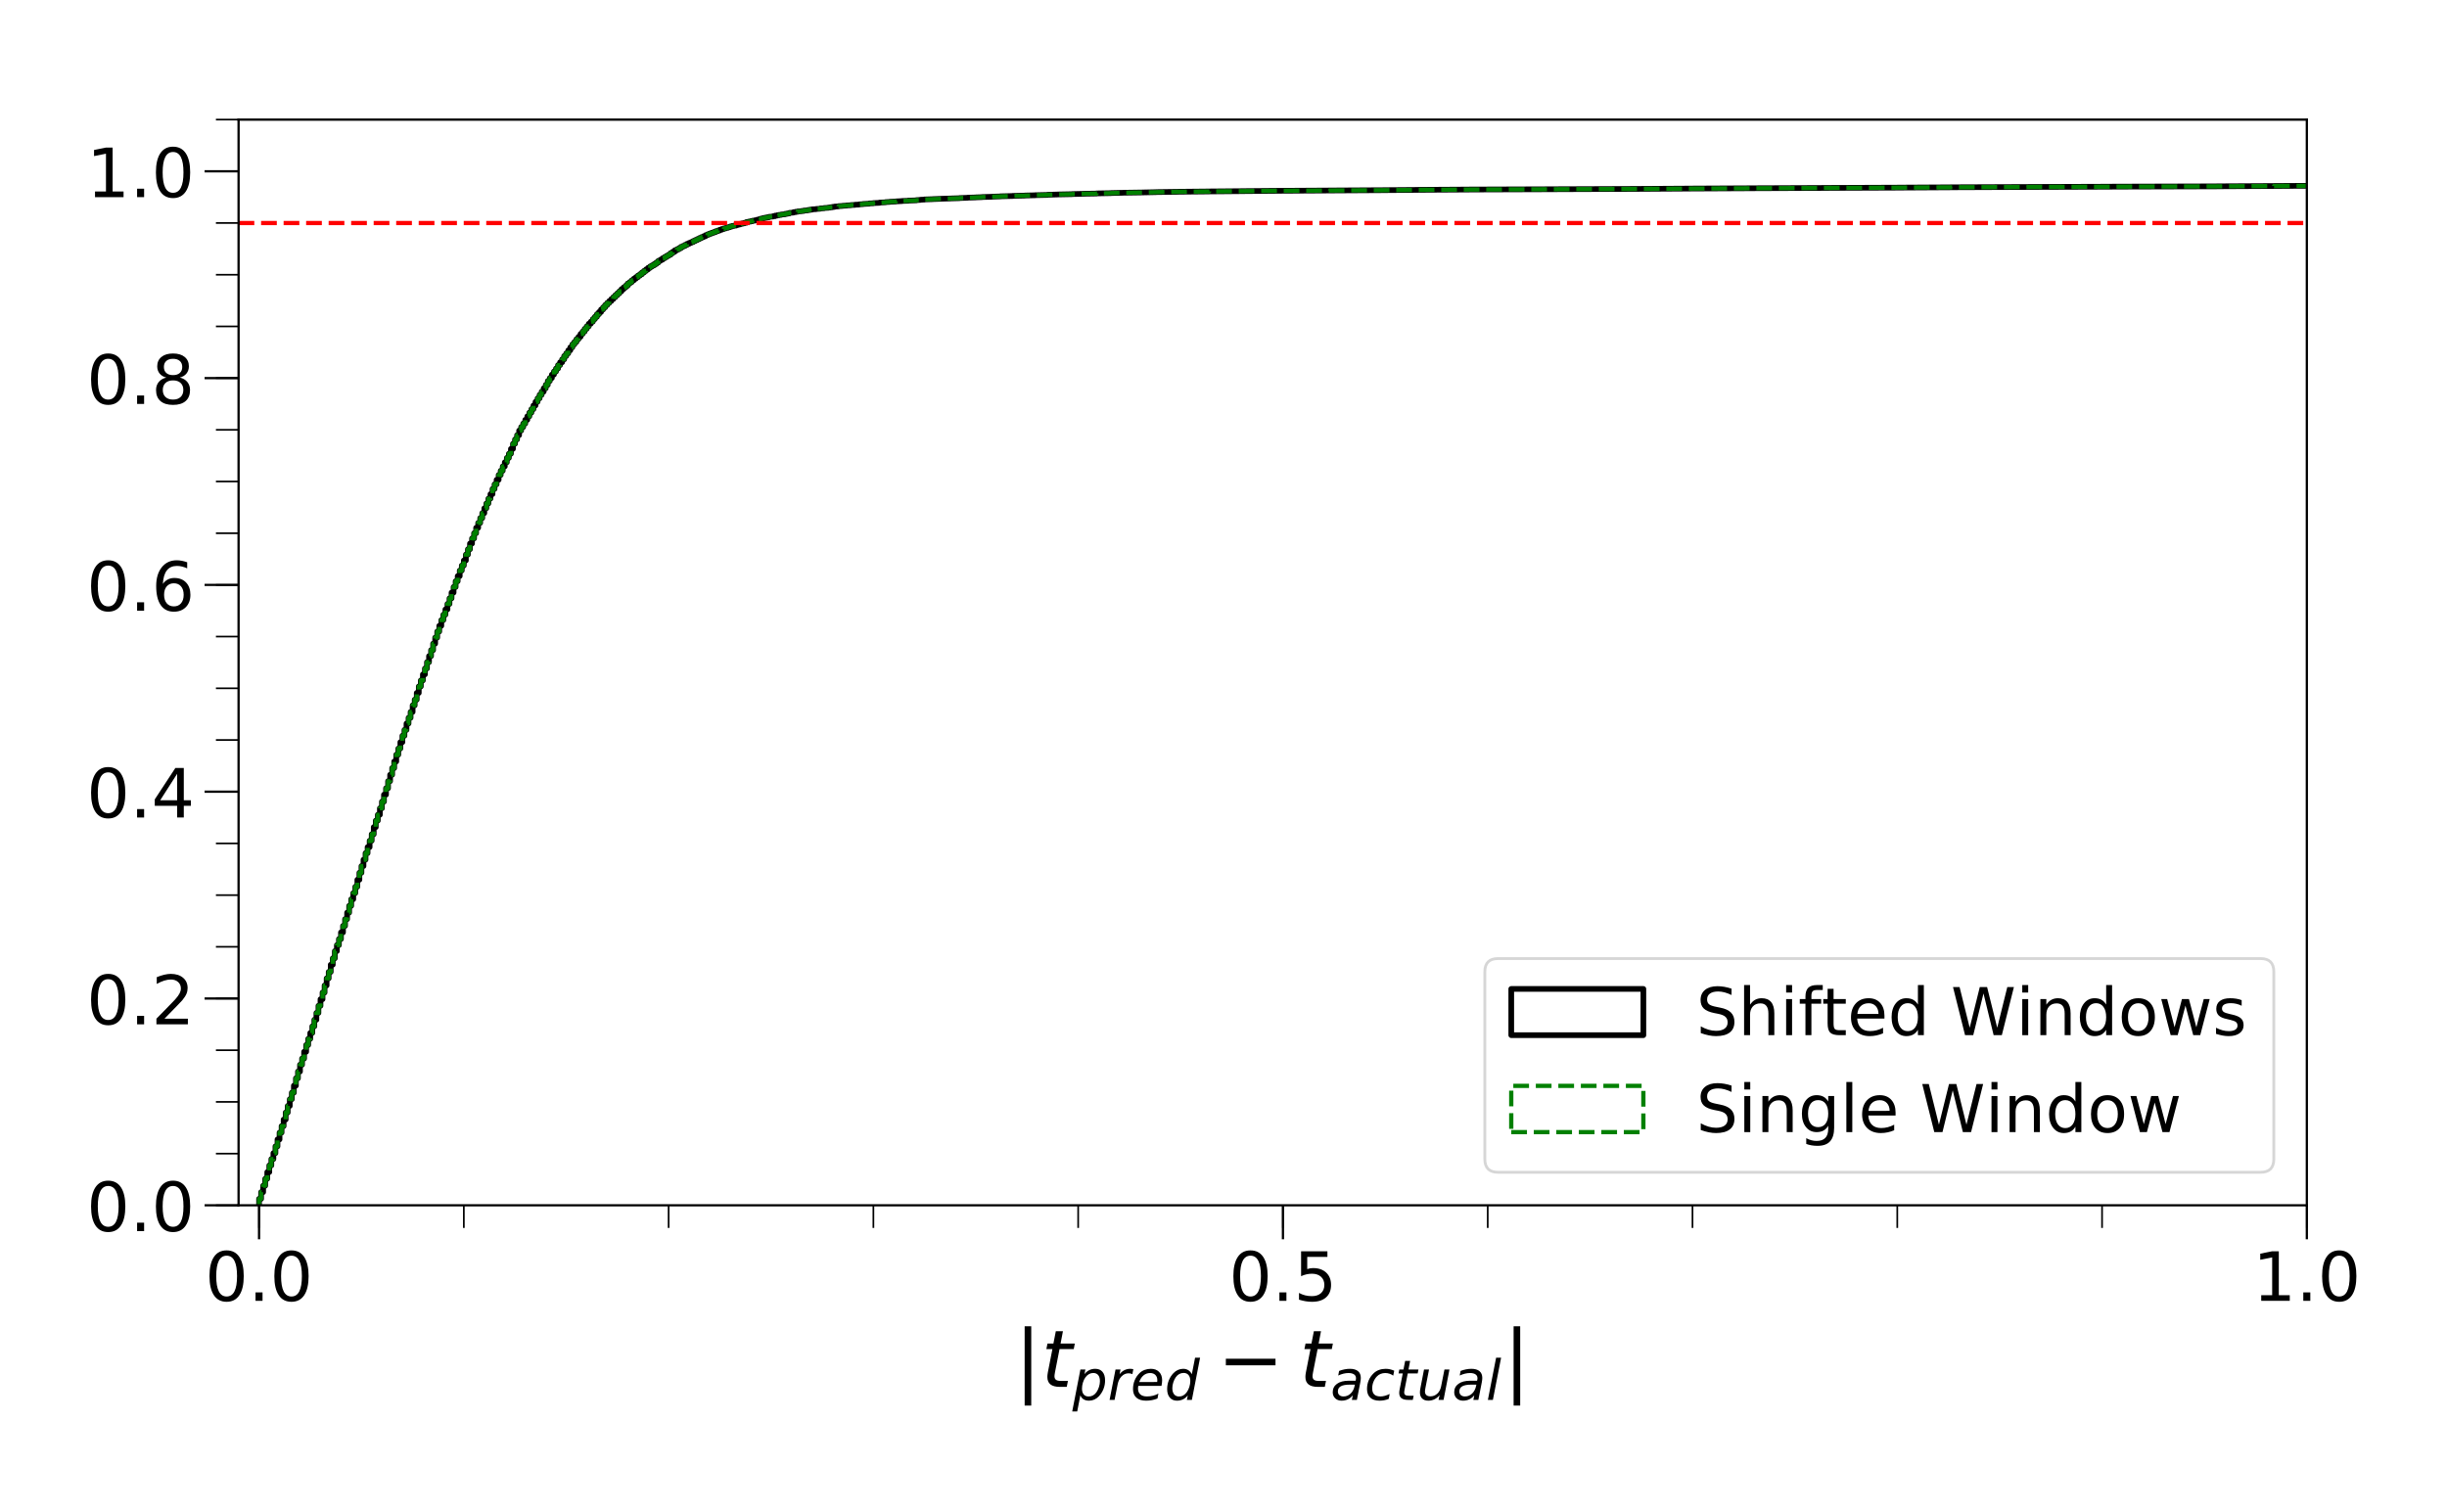 <?xml version="1.0" encoding="utf-8" standalone="no"?>
<!DOCTYPE svg PUBLIC "-//W3C//DTD SVG 1.1//EN"
  "http://www.w3.org/Graphics/SVG/1.1/DTD/svg11.dtd">
<!-- Created with matplotlib (https://matplotlib.org/) -->
<svg height="533.981pt" version="1.1" viewBox="0 0 864 533.981" width="864pt" xmlns="http://www.w3.org/2000/svg" xmlns:xlink="http://www.w3.org/1999/xlink">
 <defs>
  <style type="text/css">
*{stroke-linecap:butt;stroke-linejoin:round;}
  </style>
 </defs>
 <g id="figure_1">
  <g id="patch_1">
   <path d="M 0 533.981 
L 864 533.981 
L 864 0 
L 0 0 
z
" style="fill:#ffffff;"/>
  </g>
  <g id="axes_1">
   <g id="patch_2">
    <path d="M 84.24 425.641 
L 814.51 425.641 
L 814.51 42.24 
L 84.24 42.24 
z
" style="fill:#ffffff;"/>
   </g>
   <g id="patch_3">
    <path clip-path="url(#pd47c06acd1)" d="M 91.47 425.641 
L 91.47 423.367 
L 92.193 423.367 
L 92.193 421.005 
L 92.916 421.005 
L 92.916 418.73 
L 93.64 418.73 
L 93.64 416.294 
L 94.363 416.294 
L 94.363 413.919 
L 95.086 413.919 
L 95.086 411.558 
L 95.809 411.558 
L 95.809 409.314 
L 96.532 409.314 
L 96.532 407.226 
L 97.255 407.226 
L 97.255 404.827 
L 97.978 404.827 
L 97.978 402.384 
L 98.701 402.384 
L 98.701 399.979 
L 99.424 399.979 
L 99.424 397.679 
L 100.147 397.679 
L 100.147 395.367 
L 100.87 395.367 
L 100.87 392.881 
L 101.593 392.881 
L 101.593 390.55 
L 102.316 390.55 
L 102.316 388.176 
L 103.039 388.176 
L 103.039 385.876 
L 103.762 385.876 
L 103.762 383.39 
L 104.485 383.39 
L 104.485 380.785 
L 105.208 380.785 
L 105.208 378.398 
L 105.931 378.398 
L 105.931 375.999 
L 106.654 375.999 
L 106.654 373.818 
L 107.377 373.818 
L 107.377 371.425 
L 108.1 371.425 
L 108.1 369.044 
L 108.823 369.044 
L 108.823 366.876 
L 109.546 366.876 
L 109.546 364.782 
L 110.269 364.782 
L 110.269 362.451 
L 110.992 362.451 
L 110.992 360.121 
L 111.716 360.121 
L 111.716 357.709 
L 112.439 357.709 
L 112.439 355.197 
L 113.162 355.197 
L 113.162 352.873 
L 113.885 352.873 
L 113.885 350.524 
L 114.608 350.524 
L 114.608 348.012 
L 115.331 348.012 
L 115.331 345.501 
L 116.054 345.501 
L 116.054 343.226 
L 116.777 343.226 
L 116.777 340.684 
L 117.5 340.684 
L 117.5 338.422 
L 118.223 338.422 
L 118.223 335.879 
L 118.946 335.879 
L 118.946 333.76 
L 119.669 333.76 
L 119.669 331.623 
L 120.392 331.623 
L 120.392 329.267 
L 121.115 329.267 
L 121.115 326.974 
L 121.838 326.974 
L 121.838 324.599 
L 122.561 324.599 
L 122.561 322.281 
L 123.284 322.281 
L 123.284 319.888 
L 124.007 319.888 
L 124.007 317.558 
L 124.73 317.558 
L 124.73 315.401 
L 125.453 315.401 
L 125.453 313.158 
L 126.176 313.158 
L 126.176 310.678 
L 126.899 310.678 
L 126.899 308.216 
L 127.622 308.216 
L 127.622 305.854 
L 128.345 305.854 
L 128.345 303.605 
L 129.068 303.605 
L 129.068 301.274 
L 129.791 301.274 
L 129.791 299.143 
L 130.515 299.143 
L 130.515 296.899 
L 131.238 296.899 
L 131.238 294.6 
L 131.961 294.6 
L 131.961 292.095 
L 132.684 292.095 
L 132.684 289.801 
L 133.407 289.801 
L 133.407 287.732 
L 134.13 287.732 
L 134.13 285.439 
L 134.853 285.439 
L 134.853 283.09 
L 135.576 283.09 
L 135.576 280.622 
L 136.299 280.622 
L 136.299 278.366 
L 137.022 278.366 
L 137.022 275.873 
L 137.745 275.873 
L 137.745 273.599 
L 138.468 273.599 
L 138.468 271.249 
L 139.191 271.249 
L 139.191 268.919 
L 139.914 268.919 
L 139.914 266.513 
L 140.637 266.513 
L 140.637 264.351 
L 141.36 264.351 
L 141.36 262.082 
L 142.083 262.082 
L 142.083 259.833 
L 142.806 259.833 
L 142.806 257.764 
L 143.529 257.764 
L 143.529 255.514 
L 144.252 255.514 
L 144.252 253.495 
L 144.975 253.495 
L 144.975 251.42 
L 145.698 251.42 
L 145.698 249.089 
L 146.421 249.089 
L 146.421 247.083 
L 147.144 247.083 
L 147.144 244.702 
L 147.867 244.702 
L 147.867 242.415 
L 148.591 242.415 
L 148.591 240.29 
L 149.314 240.29 
L 149.314 238.165 
L 150.037 238.165 
L 150.037 236.071 
L 150.76 236.071 
L 150.76 233.834 
L 151.483 233.834 
L 151.483 231.69 
L 152.206 231.69 
L 152.206 229.596 
L 152.929 229.596 
L 152.929 227.297 
L 153.652 227.297 
L 153.652 225.159 
L 154.375 225.159 
L 154.375 223.028 
L 155.098 223.028 
L 155.098 220.996 
L 155.821 220.996 
L 155.821 218.984 
L 156.544 218.984 
L 156.544 217.083 
L 157.267 217.083 
L 157.267 215.207 
L 157.99 215.207 
L 157.99 213.275 
L 158.713 213.275 
L 158.713 211.3 
L 159.436 211.3 
L 159.436 209.274 
L 160.159 209.274 
L 160.159 207.286 
L 160.882 207.286 
L 160.882 205.261 
L 161.605 205.261 
L 161.605 203.429 
L 162.328 203.429 
L 162.328 201.485 
L 163.051 201.485 
L 163.051 199.721 
L 163.774 199.721 
L 163.774 197.92 
L 164.497 197.92 
L 164.497 195.851 
L 165.22 195.851 
L 165.22 193.963 
L 165.943 193.963 
L 165.943 191.95 
L 166.667 191.95 
L 166.667 190.143 
L 167.39 190.143 
L 167.39 188.292 
L 168.113 188.292 
L 168.113 186.391 
L 168.836 186.391 
L 168.836 184.665 
L 169.559 184.665 
L 169.559 182.951 
L 170.282 182.951 
L 170.282 181.207 
L 171.005 181.207 
L 171.005 179.487 
L 171.728 179.487 
L 171.728 177.798 
L 172.451 177.798 
L 172.451 176.09 
L 173.174 176.09 
L 173.174 174.495 
L 173.897 174.495 
L 173.897 172.675 
L 174.62 172.675 
L 174.62 171.036 
L 175.343 171.036 
L 175.343 169.441 
L 176.066 169.441 
L 176.066 167.733 
L 176.789 167.733 
L 176.789 166.244 
L 177.512 166.244 
L 177.512 164.705 
L 178.235 164.705 
L 178.235 163.253 
L 178.958 163.253 
L 178.958 161.701 
L 179.681 161.701 
L 179.681 160.23 
L 180.404 160.23 
L 180.404 158.523 
L 181.127 158.523 
L 181.127 156.716 
L 181.85 156.716 
L 181.85 155.183 
L 182.573 155.183 
L 182.573 153.675 
L 183.296 153.675 
L 183.296 152.048 
L 184.019 152.048 
L 184.019 150.802 
L 184.743 150.802 
L 184.743 149.568 
L 185.466 149.568 
L 185.466 148.259 
L 186.189 148.259 
L 186.189 147.007 
L 186.912 147.007 
L 186.912 145.723 
L 187.635 145.723 
L 187.635 144.483 
L 188.358 144.483 
L 188.358 143.187 
L 189.081 143.187 
L 189.081 141.909 
L 189.804 141.909 
L 189.804 140.675 
L 190.527 140.675 
L 190.527 139.447 
L 191.25 139.447 
L 191.25 138.32 
L 191.973 138.32 
L 191.973 137.117 
L 192.696 137.117 
L 192.696 135.908 
L 193.419 135.908 
L 193.419 134.537 
L 194.142 134.537 
L 194.142 133.49 
L 194.865 133.49 
L 194.865 132.293 
L 195.588 132.293 
L 195.588 131.215 
L 196.311 131.215 
L 196.311 130.156 
L 197.034 130.156 
L 197.034 128.941 
L 197.757 128.941 
L 197.757 127.944 
L 198.48 127.944 
L 198.48 126.909 
L 199.203 126.909 
L 199.203 125.731 
L 199.926 125.731 
L 199.926 124.784 
L 200.649 124.784 
L 200.649 123.712 
L 201.372 123.712 
L 201.372 122.659 
L 202.095 122.659 
L 202.095 121.606 
L 202.818 121.606 
L 202.818 120.758 
L 203.542 120.758 
L 203.542 119.768 
L 204.265 119.768 
L 204.265 118.939 
L 204.988 118.939 
L 204.988 117.923 
L 205.711 117.923 
L 205.711 117.094 
L 206.434 117.094 
L 206.434 116.128 
L 207.157 116.128 
L 207.157 115.262 
L 207.88 115.262 
L 207.88 114.327 
L 208.603 114.327 
L 208.603 113.598 
L 209.326 113.598 
L 209.326 112.682 
L 210.049 112.682 
L 210.049 111.878 
L 210.772 111.878 
L 210.772 110.956 
L 211.495 110.956 
L 211.495 110.202 
L 212.218 110.202 
L 212.218 109.304 
L 212.941 109.304 
L 212.941 108.55 
L 213.664 108.55 
L 213.664 107.734 
L 214.387 107.734 
L 214.387 106.999 
L 215.11 106.999 
L 215.11 106.319 
L 215.833 106.319 
L 215.833 105.615 
L 216.556 105.615 
L 216.556 104.923 
L 217.279 104.923 
L 217.279 104.219 
L 218.002 104.219 
L 218.002 103.559 
L 218.725 103.559 
L 218.725 102.855 
L 219.448 102.855 
L 219.448 102.107 
L 220.171 102.107 
L 220.171 101.508 
L 220.894 101.508 
L 220.894 100.916 
L 221.618 100.916 
L 221.618 100.137 
L 222.341 100.137 
L 222.341 99.626 
L 223.064 99.626 
L 223.064 98.997 
L 223.787 98.997 
L 223.787 98.424 
L 224.51 98.424 
L 224.51 97.894 
L 225.233 97.894 
L 225.233 97.327 
L 225.956 97.327 
L 225.956 96.835 
L 226.679 96.835 
L 226.679 96.218 
L 227.402 96.218 
L 227.402 95.663 
L 228.125 95.663 
L 228.125 95.121 
L 228.848 95.121 
L 228.848 94.573 
L 229.571 94.573 
L 229.571 94.074 
L 230.294 94.074 
L 230.294 93.681 
L 231.017 93.681 
L 231.017 93.226 
L 231.74 93.226 
L 231.74 92.709 
L 232.463 92.709 
L 232.463 92.098 
L 233.186 92.098 
L 233.186 91.718 
L 233.909 91.718 
L 233.909 91.226 
L 234.632 91.226 
L 234.632 90.79 
L 235.355 90.79 
L 235.355 90.347 
L 236.078 90.347 
L 236.078 89.942 
L 236.801 89.942 
L 236.801 89.375 
L 237.524 89.375 
L 237.524 88.914 
L 238.247 88.914 
L 238.247 88.391 
L 238.97 88.391 
L 238.97 88.042 
L 239.694 88.042 
L 239.694 87.649 
L 240.417 87.649 
L 240.417 87.169 
L 241.14 87.169 
L 241.14 86.858 
L 241.863 86.858 
L 241.863 86.471 
L 242.586 86.471 
L 242.586 86.104 
L 243.309 86.104 
L 243.309 85.779 
L 244.032 85.779 
L 244.032 85.487 
L 244.755 85.487 
L 244.755 85.113 
L 245.478 85.113 
L 245.478 84.776 
L 246.201 84.776 
L 246.201 84.44 
L 246.924 84.44 
L 246.924 84.084 
L 247.647 84.084 
L 247.647 83.748 
L 248.37 83.748 
L 248.37 83.443 
L 249.093 83.443 
L 249.093 83.062 
L 249.816 83.062 
L 249.816 82.751 
L 250.539 82.751 
L 250.539 82.47 
L 251.262 82.47 
L 251.262 82.209 
L 251.985 82.209 
L 251.985 81.953 
L 252.708 81.953 
L 252.708 81.654 
L 253.431 81.654 
L 253.431 81.411 
L 254.154 81.411 
L 254.154 81.118 
L 254.877 81.118 
L 254.877 80.875 
L 255.6 80.875 
L 255.6 80.651 
L 256.323 80.651 
L 256.323 80.451 
L 257.046 80.451 
L 257.046 80.233 
L 257.77 80.233 
L 257.77 79.978 
L 258.493 79.978 
L 258.493 79.778 
L 259.216 79.778 
L 259.216 79.66 
L 259.939 79.66 
L 259.939 79.423 
L 260.662 79.423 
L 260.662 79.249 
L 261.385 79.249 
L 261.385 79.037 
L 262.108 79.037 
L 262.108 78.875 
L 262.831 78.875 
L 262.831 78.675 
L 263.554 78.675 
L 263.554 78.414 
L 264.277 78.414 
L 264.277 78.264 
L 265 78.264 
L 265 78.114 
L 265.723 78.114 
L 265.723 77.934 
L 266.446 77.934 
L 266.446 77.809 
L 267.169 77.809 
L 267.169 77.622 
L 267.892 77.622 
L 267.892 77.435 
L 268.615 77.435 
L 268.615 77.217 
L 269.338 77.217 
L 269.338 77.03 
L 270.061 77.03 
L 270.061 76.881 
L 270.784 76.881 
L 270.784 76.737 
L 271.507 76.737 
L 271.507 76.575 
L 272.953 76.475 
L 272.953 76.345 
L 273.676 76.345 
L 273.676 76.145 
L 274.399 76.145 
L 274.399 76.008 
L 275.122 76.008 
L 275.122 75.877 
L 275.845 75.877 
L 275.845 75.759 
L 277.292 75.659 
L 277.292 75.503 
L 278.015 75.503 
L 278.015 75.372 
L 278.738 75.372 
L 278.738 75.179 
L 280.184 75.073 
L 280.184 74.918 
L 280.907 74.918 
L 280.907 74.793 
L 281.63 74.793 
L 281.63 74.668 
L 283.076 74.581 
L 283.076 74.494 
L 283.799 74.494 
L 283.799 74.369 
L 285.245 74.282 
L 285.245 74.163 
L 285.968 74.163 
L 285.968 74.045 
L 286.691 74.045 
L 286.691 73.927 
L 288.137 73.864 
L 288.137 73.802 
L 289.583 73.721 
L 289.583 73.621 
L 291.029 73.534 
L 291.029 73.453 
L 292.475 73.391 
L 292.475 73.303 
L 293.198 73.303 
L 293.198 73.191 
L 293.921 73.191 
L 293.921 73.067 
L 294.645 73.067 
L 294.645 72.955 
L 296.091 72.88 
L 296.091 72.799 
L 297.537 72.718 
L 297.537 72.68 
L 298.983 72.599 
L 298.983 72.543 
L 300.429 72.481 
L 300.429 72.419 
L 301.875 72.356 
L 301.875 72.3 
L 303.321 72.244 
L 303.321 72.169 
L 304.767 72.082 
L 304.767 72.032 
L 306.936 71.926 
L 306.936 71.833 
L 308.382 71.789 
L 308.382 71.721 
L 310.551 71.627 
L 310.551 71.54 
L 312.721 71.434 
L 312.721 71.372 
L 314.167 71.303 
L 314.167 71.259 
L 316.336 71.16 
L 316.336 71.116 
L 318.505 71.01 
L 318.505 70.973 
L 320.674 70.904 
L 320.674 70.842 
L 323.566 70.748 
L 323.566 70.674 
L 325.012 70.593 
L 325.012 70.537 
L 326.458 70.48 
L 326.458 70.424 
L 329.35 70.331 
L 329.35 70.312 
L 332.243 70.206 
L 332.243 70.188 
L 335.858 70.082 
L 335.858 70.069 
L 338.75 69.988 
L 338.75 69.945 
L 341.642 69.839 
L 341.642 69.807 
L 344.534 69.72 
L 344.534 69.695 
L 346.703 69.621 
L 346.703 69.583 
L 350.319 69.483 
L 350.319 69.452 
L 353.211 69.359 
L 353.211 69.321 
L 357.549 69.215 
L 357.549 69.178 
L 361.887 69.072 
L 361.887 69.041 
L 365.502 68.96 
L 365.502 68.929 
L 369.841 68.835 
L 369.841 68.785 
L 373.456 68.68 
L 373.456 68.667 
L 378.517 68.567 
L 378.517 68.536 
L 382.855 68.436 
L 382.855 68.418 
L 387.194 68.349 
L 387.194 68.299 
L 392.255 68.206 
L 392.255 68.175 
L 396.593 68.075 
L 396.593 68.063 
L 403.824 67.957 
L 403.824 67.95 
L 408.162 67.857 
L 408.162 67.838 
L 416.115 67.732 
L 416.115 67.714 
L 426.961 67.608 
L 426.961 67.601 
L 439.252 67.495 
L 439.252 67.489 
L 451.544 67.383 
L 451.544 67.377 
L 469.62 67.271 
L 469.62 67.265 
L 488.419 67.159 
L 488.419 67.153 
L 500.711 67.059 
L 500.711 67.041 
L 518.787 66.935 
L 518.787 66.928 
L 549.878 66.822 
L 549.878 66.816 
L 578.799 66.71 
L 578.799 66.704 
L 596.152 66.598 
L 596.152 66.592 
L 617.843 66.486 
L 617.843 66.48 
L 643.15 66.38 
L 643.15 66.368 
L 669.902 66.262 
L 669.902 66.255 
L 688.701 66.149 
L 688.701 66.137 
L 716.177 66.031 
L 716.177 66.025 
L 745.821 65.925 
L 745.821 65.913 
L 782.696 65.807 
L 782.696 65.794 
L 802.941 65.688 
L 802.941 65.682 
L 821.74 65.576 
L 821.74 65.57 
L 848.493 65.464 
L 848.493 65.458 
L 865 65.377 
L 865 65.377 
" style="fill:none;stroke:#000000;stroke-linejoin:miter;stroke-width:2;"/>
   </g>
   <g id="patch_4">
    <path clip-path="url(#pd47c06acd1)" d="M 91.47 425.641 
L 91.47 423.367 
L 92.193 423.367 
L 92.193 421.005 
L 92.916 421.005 
L 92.916 418.73 
L 93.64 418.73 
L 93.64 416.294 
L 94.363 416.294 
L 94.363 413.919 
L 95.086 413.919 
L 95.086 411.558 
L 95.809 411.558 
L 95.809 409.314 
L 96.532 409.314 
L 96.532 407.226 
L 97.255 407.226 
L 97.255 404.827 
L 97.978 404.827 
L 97.978 402.384 
L 98.701 402.384 
L 98.701 399.979 
L 99.424 399.979 
L 99.424 397.679 
L 100.147 397.679 
L 100.147 395.367 
L 100.87 395.367 
L 100.87 392.881 
L 101.593 392.881 
L 101.593 390.55 
L 102.316 390.55 
L 102.316 388.176 
L 103.039 388.176 
L 103.039 385.876 
L 103.762 385.876 
L 103.762 383.39 
L 104.485 383.39 
L 104.485 380.785 
L 105.208 380.785 
L 105.208 378.398 
L 105.931 378.398 
L 105.931 375.999 
L 106.654 375.999 
L 106.654 373.818 
L 107.377 373.818 
L 107.377 371.425 
L 108.1 371.425 
L 108.1 369.044 
L 108.823 369.044 
L 108.823 366.876 
L 109.546 366.876 
L 109.546 364.782 
L 110.269 364.782 
L 110.269 362.451 
L 110.992 362.451 
L 110.992 360.121 
L 111.716 360.121 
L 111.716 357.709 
L 112.439 357.709 
L 112.439 355.197 
L 113.162 355.197 
L 113.162 352.873 
L 113.885 352.873 
L 113.885 350.524 
L 114.608 350.524 
L 114.608 348.012 
L 115.331 348.012 
L 115.331 345.501 
L 116.054 345.501 
L 116.054 343.226 
L 116.777 343.226 
L 116.777 340.684 
L 117.5 340.684 
L 117.5 338.422 
L 118.223 338.422 
L 118.223 335.879 
L 118.946 335.879 
L 118.946 333.76 
L 119.669 333.76 
L 119.669 331.623 
L 120.392 331.623 
L 120.392 329.267 
L 121.115 329.267 
L 121.115 326.974 
L 121.838 326.974 
L 121.838 324.599 
L 122.561 324.599 
L 122.561 322.281 
L 123.284 322.281 
L 123.284 319.888 
L 124.007 319.888 
L 124.007 317.558 
L 124.73 317.558 
L 124.73 315.401 
L 125.453 315.401 
L 125.453 313.158 
L 126.176 313.158 
L 126.176 310.678 
L 126.899 310.678 
L 126.899 308.216 
L 127.622 308.216 
L 127.622 305.854 
L 128.345 305.854 
L 128.345 303.605 
L 129.068 303.605 
L 129.068 301.274 
L 129.791 301.274 
L 129.791 299.143 
L 130.515 299.143 
L 130.515 296.899 
L 131.238 296.899 
L 131.238 294.6 
L 131.961 294.6 
L 131.961 292.095 
L 132.684 292.095 
L 132.684 289.801 
L 133.407 289.801 
L 133.407 287.732 
L 134.13 287.732 
L 134.13 285.439 
L 134.853 285.439 
L 134.853 283.09 
L 135.576 283.09 
L 135.576 280.622 
L 136.299 280.622 
L 136.299 278.366 
L 137.022 278.366 
L 137.022 275.873 
L 137.745 275.873 
L 137.745 273.599 
L 138.468 273.599 
L 138.468 271.249 
L 139.191 271.249 
L 139.191 268.919 
L 139.914 268.919 
L 139.914 266.513 
L 140.637 266.513 
L 140.637 264.351 
L 141.36 264.351 
L 141.36 262.082 
L 142.083 262.082 
L 142.083 259.833 
L 142.806 259.833 
L 142.806 257.764 
L 143.529 257.764 
L 143.529 255.514 
L 144.252 255.514 
L 144.252 253.495 
L 144.975 253.495 
L 144.975 251.42 
L 145.698 251.42 
L 145.698 249.089 
L 146.421 249.089 
L 146.421 247.083 
L 147.144 247.083 
L 147.144 244.702 
L 147.867 244.702 
L 147.867 242.415 
L 148.591 242.415 
L 148.591 240.29 
L 149.314 240.29 
L 149.314 238.165 
L 150.037 238.165 
L 150.037 236.071 
L 150.76 236.071 
L 150.76 233.834 
L 151.483 233.834 
L 151.483 231.69 
L 152.206 231.69 
L 152.206 229.596 
L 152.929 229.596 
L 152.929 227.297 
L 153.652 227.297 
L 153.652 225.159 
L 154.375 225.159 
L 154.375 223.028 
L 155.098 223.028 
L 155.098 220.996 
L 155.821 220.996 
L 155.821 218.984 
L 156.544 218.984 
L 156.544 217.083 
L 157.267 217.083 
L 157.267 215.207 
L 157.99 215.207 
L 157.99 213.275 
L 158.713 213.275 
L 158.713 211.3 
L 159.436 211.3 
L 159.436 209.274 
L 160.159 209.274 
L 160.159 207.286 
L 160.882 207.286 
L 160.882 205.261 
L 161.605 205.261 
L 161.605 203.429 
L 162.328 203.429 
L 162.328 201.485 
L 163.051 201.485 
L 163.051 199.721 
L 163.774 199.721 
L 163.774 197.92 
L 164.497 197.92 
L 164.497 195.851 
L 165.22 195.851 
L 165.22 193.963 
L 165.943 193.963 
L 165.943 191.95 
L 166.667 191.95 
L 166.667 190.143 
L 167.39 190.143 
L 167.39 188.292 
L 168.113 188.292 
L 168.113 186.391 
L 168.836 186.391 
L 168.836 184.665 
L 169.559 184.665 
L 169.559 182.951 
L 170.282 182.951 
L 170.282 181.207 
L 171.005 181.207 
L 171.005 179.487 
L 171.728 179.487 
L 171.728 177.798 
L 172.451 177.798 
L 172.451 176.09 
L 173.174 176.09 
L 173.174 174.495 
L 173.897 174.495 
L 173.897 172.675 
L 174.62 172.675 
L 174.62 171.036 
L 175.343 171.036 
L 175.343 169.441 
L 176.066 169.441 
L 176.066 167.733 
L 176.789 167.733 
L 176.789 166.244 
L 177.512 166.244 
L 177.512 164.705 
L 178.235 164.705 
L 178.235 163.253 
L 178.958 163.253 
L 178.958 161.701 
L 179.681 161.701 
L 179.681 160.23 
L 180.404 160.23 
L 180.404 158.523 
L 181.127 158.523 
L 181.127 156.716 
L 181.85 156.716 
L 181.85 155.183 
L 182.573 155.183 
L 182.573 153.675 
L 183.296 153.675 
L 183.296 152.048 
L 184.019 152.048 
L 184.019 150.802 
L 184.743 150.802 
L 184.743 149.568 
L 185.466 149.568 
L 185.466 148.259 
L 186.189 148.259 
L 186.189 147.007 
L 186.912 147.007 
L 186.912 145.723 
L 187.635 145.723 
L 187.635 144.483 
L 188.358 144.483 
L 188.358 143.187 
L 189.081 143.187 
L 189.081 141.909 
L 189.804 141.909 
L 189.804 140.675 
L 190.527 140.675 
L 190.527 139.447 
L 191.25 139.447 
L 191.25 138.32 
L 191.973 138.32 
L 191.973 137.117 
L 192.696 137.117 
L 192.696 135.908 
L 193.419 135.908 
L 193.419 134.537 
L 194.142 134.537 
L 194.142 133.49 
L 194.865 133.49 
L 194.865 132.293 
L 195.588 132.293 
L 195.588 131.215 
L 196.311 131.215 
L 196.311 130.156 
L 197.034 130.156 
L 197.034 128.941 
L 197.757 128.941 
L 197.757 127.944 
L 198.48 127.944 
L 198.48 126.909 
L 199.203 126.909 
L 199.203 125.731 
L 199.926 125.731 
L 199.926 124.784 
L 200.649 124.784 
L 200.649 123.712 
L 201.372 123.712 
L 201.372 122.659 
L 202.095 122.659 
L 202.095 121.606 
L 202.818 121.606 
L 202.818 120.758 
L 203.542 120.758 
L 203.542 119.768 
L 204.265 119.768 
L 204.265 118.939 
L 204.988 118.939 
L 204.988 117.923 
L 205.711 117.923 
L 205.711 117.094 
L 206.434 117.094 
L 206.434 116.128 
L 207.157 116.128 
L 207.157 115.262 
L 207.88 115.262 
L 207.88 114.327 
L 208.603 114.327 
L 208.603 113.598 
L 209.326 113.598 
L 209.326 112.682 
L 210.049 112.682 
L 210.049 111.878 
L 210.772 111.878 
L 210.772 110.956 
L 211.495 110.956 
L 211.495 110.202 
L 212.218 110.202 
L 212.218 109.304 
L 212.941 109.304 
L 212.941 108.55 
L 213.664 108.55 
L 213.664 107.734 
L 214.387 107.734 
L 214.387 106.999 
L 215.11 106.999 
L 215.11 106.319 
L 215.833 106.319 
L 215.833 105.615 
L 216.556 105.615 
L 216.556 104.923 
L 217.279 104.923 
L 217.279 104.219 
L 218.002 104.219 
L 218.002 103.559 
L 218.725 103.559 
L 218.725 102.855 
L 219.448 102.855 
L 219.448 102.107 
L 220.171 102.107 
L 220.171 101.508 
L 220.894 101.508 
L 220.894 100.916 
L 221.618 100.916 
L 221.618 100.137 
L 222.341 100.137 
L 222.341 99.626 
L 223.064 99.626 
L 223.064 98.997 
L 223.787 98.997 
L 223.787 98.424 
L 224.51 98.424 
L 224.51 97.894 
L 225.233 97.894 
L 225.233 97.327 
L 225.956 97.327 
L 225.956 96.835 
L 226.679 96.835 
L 226.679 96.218 
L 227.402 96.218 
L 227.402 95.663 
L 228.125 95.663 
L 228.125 95.121 
L 228.848 95.121 
L 228.848 94.573 
L 229.571 94.573 
L 229.571 94.074 
L 230.294 94.074 
L 230.294 93.681 
L 231.017 93.681 
L 231.017 93.226 
L 231.74 93.226 
L 231.74 92.709 
L 232.463 92.709 
L 232.463 92.098 
L 233.186 92.098 
L 233.186 91.718 
L 233.909 91.718 
L 233.909 91.226 
L 234.632 91.226 
L 234.632 90.79 
L 235.355 90.79 
L 235.355 90.347 
L 236.078 90.347 
L 236.078 89.942 
L 236.801 89.942 
L 236.801 89.375 
L 237.524 89.375 
L 237.524 88.914 
L 238.247 88.914 
L 238.247 88.391 
L 238.97 88.391 
L 238.97 88.042 
L 239.694 88.042 
L 239.694 87.649 
L 240.417 87.649 
L 240.417 87.169 
L 241.14 87.169 
L 241.14 86.858 
L 241.863 86.858 
L 241.863 86.471 
L 242.586 86.471 
L 242.586 86.104 
L 243.309 86.104 
L 243.309 85.779 
L 244.032 85.779 
L 244.032 85.487 
L 244.755 85.487 
L 244.755 85.113 
L 245.478 85.113 
L 245.478 84.776 
L 246.201 84.776 
L 246.201 84.44 
L 246.924 84.44 
L 246.924 84.084 
L 247.647 84.084 
L 247.647 83.748 
L 248.37 83.748 
L 248.37 83.443 
L 249.093 83.443 
L 249.093 83.062 
L 249.816 83.062 
L 249.816 82.751 
L 250.539 82.751 
L 250.539 82.47 
L 251.262 82.47 
L 251.262 82.209 
L 251.985 82.209 
L 251.985 81.953 
L 252.708 81.953 
L 252.708 81.654 
L 253.431 81.654 
L 253.431 81.411 
L 254.154 81.411 
L 254.154 81.118 
L 254.877 81.118 
L 254.877 80.875 
L 255.6 80.875 
L 255.6 80.651 
L 256.323 80.651 
L 256.323 80.451 
L 257.046 80.451 
L 257.046 80.233 
L 257.77 80.233 
L 257.77 79.978 
L 258.493 79.978 
L 258.493 79.778 
L 259.216 79.778 
L 259.216 79.66 
L 259.939 79.66 
L 259.939 79.423 
L 260.662 79.423 
L 260.662 79.249 
L 261.385 79.249 
L 261.385 79.037 
L 262.108 79.037 
L 262.108 78.875 
L 262.831 78.875 
L 262.831 78.675 
L 263.554 78.675 
L 263.554 78.414 
L 264.277 78.414 
L 264.277 78.264 
L 265 78.264 
L 265 78.114 
L 265.723 78.114 
L 265.723 77.934 
L 266.446 77.934 
L 266.446 77.809 
L 267.169 77.809 
L 267.169 77.622 
L 267.892 77.622 
L 267.892 77.435 
L 268.615 77.435 
L 268.615 77.217 
L 269.338 77.217 
L 269.338 77.03 
L 270.061 77.03 
L 270.061 76.881 
L 270.784 76.881 
L 270.784 76.737 
L 271.507 76.737 
L 271.507 76.575 
L 272.953 76.475 
L 272.953 76.345 
L 273.676 76.345 
L 273.676 76.145 
L 274.399 76.145 
L 274.399 76.008 
L 275.122 76.008 
L 275.122 75.877 
L 275.845 75.877 
L 275.845 75.759 
L 277.292 75.659 
L 277.292 75.503 
L 278.015 75.503 
L 278.015 75.372 
L 278.738 75.372 
L 278.738 75.179 
L 280.184 75.073 
L 280.184 74.918 
L 280.907 74.918 
L 280.907 74.793 
L 281.63 74.793 
L 281.63 74.668 
L 283.076 74.581 
L 283.076 74.494 
L 283.799 74.494 
L 283.799 74.369 
L 285.245 74.282 
L 285.245 74.163 
L 285.968 74.163 
L 285.968 74.045 
L 286.691 74.045 
L 286.691 73.927 
L 288.137 73.864 
L 288.137 73.802 
L 289.583 73.721 
L 289.583 73.621 
L 291.029 73.534 
L 291.029 73.453 
L 292.475 73.391 
L 292.475 73.303 
L 293.198 73.303 
L 293.198 73.191 
L 293.921 73.191 
L 293.921 73.067 
L 294.645 73.067 
L 294.645 72.955 
L 296.091 72.88 
L 296.091 72.799 
L 297.537 72.718 
L 297.537 72.68 
L 298.983 72.599 
L 298.983 72.543 
L 300.429 72.481 
L 300.429 72.419 
L 301.875 72.356 
L 301.875 72.3 
L 303.321 72.244 
L 303.321 72.169 
L 304.767 72.082 
L 304.767 72.032 
L 306.936 71.926 
L 306.936 71.833 
L 308.382 71.789 
L 308.382 71.721 
L 310.551 71.627 
L 310.551 71.54 
L 312.721 71.434 
L 312.721 71.372 
L 314.167 71.303 
L 314.167 71.259 
L 316.336 71.16 
L 316.336 71.116 
L 318.505 71.01 
L 318.505 70.973 
L 320.674 70.904 
L 320.674 70.842 
L 323.566 70.748 
L 323.566 70.674 
L 325.012 70.593 
L 325.012 70.537 
L 326.458 70.48 
L 326.458 70.424 
L 329.35 70.331 
L 329.35 70.312 
L 332.243 70.206 
L 332.243 70.188 
L 335.858 70.082 
L 335.858 70.069 
L 338.75 69.988 
L 338.75 69.945 
L 341.642 69.839 
L 341.642 69.807 
L 344.534 69.72 
L 344.534 69.695 
L 346.703 69.621 
L 346.703 69.583 
L 350.319 69.483 
L 350.319 69.452 
L 353.211 69.359 
L 353.211 69.321 
L 357.549 69.215 
L 357.549 69.178 
L 361.887 69.072 
L 361.887 69.041 
L 365.502 68.96 
L 365.502 68.929 
L 369.841 68.835 
L 369.841 68.785 
L 373.456 68.68 
L 373.456 68.667 
L 378.517 68.567 
L 378.517 68.536 
L 382.855 68.436 
L 382.855 68.418 
L 387.194 68.349 
L 387.194 68.299 
L 392.255 68.206 
L 392.255 68.175 
L 396.593 68.075 
L 396.593 68.063 
L 403.824 67.957 
L 403.824 67.95 
L 408.162 67.857 
L 408.162 67.838 
L 416.115 67.732 
L 416.115 67.714 
L 426.961 67.608 
L 426.961 67.601 
L 439.252 67.495 
L 439.252 67.489 
L 451.544 67.383 
L 451.544 67.377 
L 469.62 67.271 
L 469.62 67.265 
L 488.419 67.159 
L 488.419 67.153 
L 500.711 67.059 
L 500.711 67.041 
L 518.787 66.935 
L 518.787 66.928 
L 549.878 66.822 
L 549.878 66.816 
L 578.799 66.71 
L 578.799 66.704 
L 596.152 66.598 
L 596.152 66.592 
L 617.843 66.486 
L 617.843 66.48 
L 643.15 66.38 
L 643.15 66.368 
L 669.902 66.262 
L 669.902 66.255 
L 688.701 66.149 
L 688.701 66.137 
L 716.177 66.031 
L 716.177 66.025 
L 745.821 65.925 
L 745.821 65.913 
L 782.696 65.807 
L 782.696 65.794 
L 802.941 65.688 
L 802.941 65.682 
L 821.74 65.576 
L 821.74 65.57 
L 848.493 65.464 
L 848.493 65.458 
L 865 65.377 
L 865 65.377 
" style="fill:none;stroke:#008000;stroke-dasharray:5.55,2.4;stroke-dashoffset:0;stroke-linejoin:miter;stroke-width:1.5;"/>
   </g>
   <g id="matplotlib.axis_1">
    <g id="xtick_1">
     <g id="line2d_1">
      <defs>
       <path d="M 0 0 
L 0 12 
" id="mdffd290d1d" style="stroke:#000000;stroke-width:0.8;"/>
      </defs>
      <g>
       <use style="stroke:#000000;stroke-width:0.8;" x="91.47" xlink:href="#mdffd290d1d" y="425.641"/>
      </g>
     </g>
     <g id="text_1">
      <!-- 0.0 -->
      <defs>
       <path d="M 31.781 66.406 
Q 24.172 66.406 20.328 58.906 
Q 16.5 51.422 16.5 36.375 
Q 16.5 21.391 20.328 13.891 
Q 24.172 6.391 31.781 6.391 
Q 39.453 6.391 43.281 13.891 
Q 47.125 21.391 47.125 36.375 
Q 47.125 51.422 43.281 58.906 
Q 39.453 66.406 31.781 66.406 
z
M 31.781 74.219 
Q 44.047 74.219 50.516 64.516 
Q 56.984 54.828 56.984 36.375 
Q 56.984 17.969 50.516 8.266 
Q 44.047 -1.422 31.781 -1.422 
Q 19.531 -1.422 13.062 8.266 
Q 6.594 17.969 6.594 36.375 
Q 6.594 54.828 13.062 64.516 
Q 19.531 74.219 31.781 74.219 
z
" id="DejaVuSans-48"/>
       <path d="M 10.688 12.406 
L 21 12.406 
L 21 0 
L 10.688 0 
z
" id="DejaVuSans-46"/>
      </defs>
      <g transform="translate(72.387 459.378)scale(0.24 -0.24)">
       <use xlink:href="#DejaVuSans-48"/>
       <use x="63.623" xlink:href="#DejaVuSans-46"/>
       <use x="95.41" xlink:href="#DejaVuSans-48"/>
      </g>
     </g>
    </g>
    <g id="xtick_2">
     <g id="line2d_2">
      <g>
       <use style="stroke:#000000;stroke-width:0.8;" x="452.99" xlink:href="#mdffd290d1d" y="425.641"/>
      </g>
     </g>
     <g id="text_2">
      <!-- 0.5 -->
      <defs>
       <path d="M 10.797 72.906 
L 49.516 72.906 
L 49.516 64.594 
L 19.828 64.594 
L 19.828 46.734 
Q 21.969 47.469 24.109 47.828 
Q 26.266 48.188 28.422 48.188 
Q 40.625 48.188 47.75 41.5 
Q 54.891 34.812 54.891 23.391 
Q 54.891 11.625 47.562 5.094 
Q 40.234 -1.422 26.906 -1.422 
Q 22.312 -1.422 17.547 -0.641 
Q 12.797 0.141 7.719 1.703 
L 7.719 11.625 
Q 12.109 9.234 16.797 8.062 
Q 21.484 6.891 26.703 6.891 
Q 35.156 6.891 40.078 11.328 
Q 45.016 15.766 45.016 23.391 
Q 45.016 31 40.078 35.438 
Q 35.156 39.891 26.703 39.891 
Q 22.75 39.891 18.812 39.016 
Q 14.891 38.141 10.797 36.281 
z
" id="DejaVuSans-53"/>
      </defs>
      <g transform="translate(433.906 459.378)scale(0.24 -0.24)">
       <use xlink:href="#DejaVuSans-48"/>
       <use x="63.623" xlink:href="#DejaVuSans-46"/>
       <use x="95.41" xlink:href="#DejaVuSans-53"/>
      </g>
     </g>
    </g>
    <g id="xtick_3">
     <g id="line2d_3">
      <g>
       <use style="stroke:#000000;stroke-width:0.8;" x="814.51" xlink:href="#mdffd290d1d" y="425.641"/>
      </g>
     </g>
     <g id="text_3">
      <!-- 1.0 -->
      <defs>
       <path d="M 12.406 8.297 
L 28.516 8.297 
L 28.516 63.922 
L 10.984 60.406 
L 10.984 69.391 
L 28.422 72.906 
L 38.281 72.906 
L 38.281 8.297 
L 54.391 8.297 
L 54.391 0 
L 12.406 0 
z
" id="DejaVuSans-49"/>
      </defs>
      <g transform="translate(795.426 459.378)scale(0.24 -0.24)">
       <use xlink:href="#DejaVuSans-49"/>
       <use x="63.623" xlink:href="#DejaVuSans-46"/>
       <use x="95.41" xlink:href="#DejaVuSans-48"/>
      </g>
     </g>
    </g>
    <g id="xtick_4">
     <g id="line2d_4">
      <defs>
       <path d="M 0 0 
L 0 8 
" id="m4d7936611f" style="stroke:#000000;stroke-width:0.6;"/>
      </defs>
      <g>
       <use style="stroke:#000000;stroke-width:0.6;" x="91.47" xlink:href="#m4d7936611f" y="425.641"/>
      </g>
     </g>
    </g>
    <g id="xtick_5">
     <g id="line2d_5">
      <g>
       <use style="stroke:#000000;stroke-width:0.6;" x="163.774" xlink:href="#m4d7936611f" y="425.641"/>
      </g>
     </g>
    </g>
    <g id="xtick_6">
     <g id="line2d_6">
      <g>
       <use style="stroke:#000000;stroke-width:0.6;" x="236.078" xlink:href="#m4d7936611f" y="425.641"/>
      </g>
     </g>
    </g>
    <g id="xtick_7">
     <g id="line2d_7">
      <g>
       <use style="stroke:#000000;stroke-width:0.6;" x="308.382" xlink:href="#m4d7936611f" y="425.641"/>
      </g>
     </g>
    </g>
    <g id="xtick_8">
     <g id="line2d_8">
      <g>
       <use style="stroke:#000000;stroke-width:0.6;" x="380.686" xlink:href="#m4d7936611f" y="425.641"/>
      </g>
     </g>
    </g>
    <g id="xtick_9">
     <g id="line2d_9">
      <g>
       <use style="stroke:#000000;stroke-width:0.6;" x="452.99" xlink:href="#m4d7936611f" y="425.641"/>
      </g>
     </g>
    </g>
    <g id="xtick_10">
     <g id="line2d_10">
      <g>
       <use style="stroke:#000000;stroke-width:0.6;" x="525.294" xlink:href="#m4d7936611f" y="425.641"/>
      </g>
     </g>
    </g>
    <g id="xtick_11">
     <g id="line2d_11">
      <g>
       <use style="stroke:#000000;stroke-width:0.6;" x="597.598" xlink:href="#m4d7936611f" y="425.641"/>
      </g>
     </g>
    </g>
    <g id="xtick_12">
     <g id="line2d_12">
      <g>
       <use style="stroke:#000000;stroke-width:0.6;" x="669.902" xlink:href="#m4d7936611f" y="425.641"/>
      </g>
     </g>
    </g>
    <g id="xtick_13">
     <g id="line2d_13">
      <g>
       <use style="stroke:#000000;stroke-width:0.6;" x="742.206" xlink:href="#m4d7936611f" y="425.641"/>
      </g>
     </g>
    </g>
    <g id="xtick_14">
     <g id="line2d_14">
      <g>
       <use style="stroke:#000000;stroke-width:0.6;" x="814.51" xlink:href="#m4d7936611f" y="425.641"/>
      </g>
     </g>
    </g>
    <g id="text_4">
     <!-- $|t_{pred} - t_{actual}|$ -->
     <defs>
      <path d="M 21 76.422 
L 21 -23.578 
L 12.703 -23.578 
L 12.703 76.422 
z
" id="DejaVuSans-124"/>
      <path d="M 42.281 54.688 
L 40.922 47.703 
L 23 47.703 
L 17.188 18.016 
Q 16.891 16.359 16.75 15.234 
Q 16.609 14.109 16.609 13.484 
Q 16.609 10.359 18.484 8.938 
Q 20.359 7.516 24.516 7.516 
L 33.594 7.516 
L 32.078 0 
L 23.484 0 
Q 15.484 0 11.547 3.125 
Q 7.625 6.25 7.625 12.594 
Q 7.625 13.719 7.766 15.062 
Q 7.906 16.406 8.203 18.016 
L 14.016 47.703 
L 6.391 47.703 
L 7.812 54.688 
L 15.281 54.688 
L 18.312 70.219 
L 27.297 70.219 
L 24.312 54.688 
z
" id="DejaVuSans-Oblique-116"/>
      <path d="M 49.609 33.688 
Q 49.609 40.875 46.484 44.672 
Q 43.359 48.484 37.5 48.484 
Q 33.5 48.484 29.859 46.438 
Q 26.219 44.391 23.391 40.484 
Q 20.609 36.625 18.938 31.156 
Q 17.281 25.688 17.281 20.312 
Q 17.281 13.484 20.406 9.797 
Q 23.531 6.109 29.297 6.109 
Q 33.547 6.109 37.188 8.109 
Q 40.828 10.109 43.406 13.922 
Q 46.188 17.922 47.891 23.344 
Q 49.609 28.766 49.609 33.688 
z
M 21.781 46.391 
Q 25.391 51.125 30.297 53.562 
Q 35.203 56 41.219 56 
Q 49.609 56 54.25 50.5 
Q 58.891 45.016 58.891 35.109 
Q 58.891 27 56 19.656 
Q 53.125 12.312 47.703 6.5 
Q 44.094 2.641 39.547 0.609 
Q 35.016 -1.422 29.984 -1.422 
Q 24.172 -1.422 20.219 1 
Q 16.266 3.422 14.312 8.203 
L 8.688 -20.797 
L -0.297 -20.797 
L 14.406 54.688 
L 23.391 54.688 
z
" id="DejaVuSans-Oblique-112"/>
      <path d="M 44.578 46.391 
Q 43.219 47.125 41.453 47.516 
Q 39.703 47.906 37.703 47.906 
Q 30.516 47.906 25.141 42.453 
Q 19.781 37.016 18.016 27.875 
L 12.5 0 
L 3.516 0 
L 14.203 54.688 
L 23.188 54.688 
L 21.484 46.188 
Q 25.047 50.922 30 53.453 
Q 34.969 56 40.578 56 
Q 42.047 56 43.453 55.828 
Q 44.875 55.672 46.297 55.281 
z
" id="DejaVuSans-Oblique-114"/>
      <path d="M 48.094 32.234 
Q 48.25 33.016 48.312 33.844 
Q 48.391 34.672 48.391 35.5 
Q 48.391 41.453 44.891 44.922 
Q 41.406 48.391 35.406 48.391 
Q 28.719 48.391 23.578 44.156 
Q 18.453 39.938 15.828 32.172 
z
M 55.906 25.203 
L 14.109 25.203 
Q 13.812 23.344 13.719 22.266 
Q 13.625 21.188 13.625 20.406 
Q 13.625 13.625 17.797 9.906 
Q 21.969 6.203 29.594 6.203 
Q 35.453 6.203 40.672 7.516 
Q 45.906 8.844 50.391 11.375 
L 48.688 2.484 
Q 43.844 0.531 38.688 -0.438 
Q 33.547 -1.422 28.219 -1.422 
Q 16.844 -1.422 10.719 4.016 
Q 4.594 9.469 4.594 19.484 
Q 4.594 28.031 7.641 35.375 
Q 10.688 42.719 16.609 48.484 
Q 20.406 52.094 25.656 54.047 
Q 30.906 56 36.812 56 
Q 46.094 56 51.578 50.438 
Q 57.078 44.875 57.078 35.5 
Q 57.078 33.25 56.781 30.688 
Q 56.5 28.125 55.906 25.203 
z
" id="DejaVuSans-Oblique-101"/>
      <path d="M 41.797 8.203 
Q 38.188 3.469 33.25 1.016 
Q 28.328 -1.422 22.312 -1.422 
Q 14.109 -1.422 9.344 4.172 
Q 4.594 9.766 4.594 19.484 
Q 4.594 27.594 7.469 34.938 
Q 10.359 42.281 15.828 48.094 
Q 19.438 51.953 23.969 53.969 
Q 28.516 56 33.5 56 
Q 38.766 56 42.797 53.453 
Q 46.828 50.922 49.031 46.188 
L 54.891 75.984 
L 63.922 75.984 
L 49.125 0 
L 40.094 0 
z
M 13.922 21.094 
Q 13.922 14.016 17.109 10.062 
Q 20.312 6.109 25.984 6.109 
Q 30.172 6.109 33.766 8.125 
Q 37.359 10.156 40.094 14.109 
Q 42.969 18.219 44.625 23.578 
Q 46.297 28.953 46.297 34.188 
Q 46.297 40.969 43.094 44.766 
Q 39.891 48.578 34.281 48.578 
Q 30.031 48.578 26.359 46.578 
Q 22.703 44.578 20.125 40.828 
Q 17.281 36.766 15.594 31.391 
Q 13.922 26.031 13.922 21.094 
z
" id="DejaVuSans-Oblique-100"/>
      <path d="M 10.594 35.5 
L 73.188 35.5 
L 73.188 27.203 
L 10.594 27.203 
z
" id="DejaVuSans-8722"/>
      <path d="M 53.719 31.203 
L 47.609 0 
L 38.625 0 
L 40.281 8.297 
Q 36.328 3.422 31.266 1 
Q 26.219 -1.422 20.016 -1.422 
Q 13.031 -1.422 8.562 2.844 
Q 4.109 7.125 4.109 13.812 
Q 4.109 23.391 11.75 28.953 
Q 19.391 34.516 32.812 34.516 
L 45.312 34.516 
L 45.797 36.922 
Q 45.906 37.312 45.953 37.766 
Q 46 38.234 46 39.203 
Q 46 43.562 42.453 45.969 
Q 38.922 48.391 32.516 48.391 
Q 28.125 48.391 23.5 47.266 
Q 18.891 46.141 14.016 43.891 
L 15.578 52.203 
Q 20.656 54.109 25.516 55.047 
Q 30.375 56 34.906 56 
Q 44.578 56 49.625 51.797 
Q 54.688 47.609 54.688 39.594 
Q 54.688 37.984 54.438 35.812 
Q 54.203 33.641 53.719 31.203 
z
M 44 27.484 
L 35.016 27.484 
Q 23.969 27.484 18.672 24.531 
Q 13.375 21.578 13.375 15.375 
Q 13.375 11.078 16.078 8.641 
Q 18.797 6.203 23.578 6.203 
Q 30.906 6.203 36.375 11.453 
Q 41.844 16.703 43.609 25.484 
z
" id="DejaVuSans-Oblique-97"/>
      <path d="M 53.609 52.594 
L 51.812 43.703 
Q 48.578 46.047 44.938 47.219 
Q 41.312 48.391 37.406 48.391 
Q 33.109 48.391 29.219 46.875 
Q 25.344 45.359 22.703 42.578 
Q 18.5 38.328 16.203 32.609 
Q 13.922 26.906 13.922 20.797 
Q 13.922 13.422 17.609 9.812 
Q 21.297 6.203 28.812 6.203 
Q 32.516 6.203 36.688 7.328 
Q 40.875 8.453 45.406 10.688 
L 43.703 1.812 
Q 39.797 0.203 35.672 -0.609 
Q 31.547 -1.422 27.203 -1.422 
Q 16.312 -1.422 10.453 4.016 
Q 4.594 9.469 4.594 19.578 
Q 4.594 28.078 7.641 35.234 
Q 10.688 42.391 16.703 48.094 
Q 20.797 52 26.312 54 
Q 31.844 56 38.375 56 
Q 42.188 56 45.938 55.141 
Q 49.703 54.297 53.609 52.594 
z
" id="DejaVuSans-Oblique-99"/>
      <path d="M 6.688 21.688 
L 13.094 54.688 
L 22.125 54.688 
L 15.719 22.016 
Q 15.234 19.625 15.016 17.922 
Q 14.797 16.219 14.797 15.094 
Q 14.797 10.938 17.328 8.656 
Q 19.875 6.391 24.516 6.391 
Q 31.734 6.391 37 11.266 
Q 42.281 16.156 43.891 24.422 
L 49.906 54.688 
L 58.891 54.688 
L 48.297 0 
L 39.312 0 
L 41.109 8.594 
Q 37.312 3.812 32.062 1.188 
Q 26.812 -1.422 20.906 -1.422 
Q 13.719 -1.422 9.719 2.516 
Q 5.719 6.453 5.719 13.484 
Q 5.719 14.938 5.953 17.141 
Q 6.203 19.344 6.688 21.688 
z
" id="DejaVuSans-Oblique-117"/>
      <path d="M 18.312 75.984 
L 27.297 75.984 
L 12.5 0 
L 3.516 0 
z
" id="DejaVuSans-Oblique-108"/>
     </defs>
     <g transform="translate(358.235 489.929)scale(0.28 -0.28)">
      <use transform="translate(0 0.578)" xlink:href="#DejaVuSans-124"/>
      <use transform="translate(33.691 0.578)" xlink:href="#DejaVuSans-Oblique-116"/>
      <use transform="translate(72.9 -15.828)scale(0.7)" xlink:href="#DejaVuSans-Oblique-112"/>
      <use transform="translate(117.334 -15.828)scale(0.7)" xlink:href="#DejaVuSans-Oblique-114"/>
      <use transform="translate(146.113 -15.828)scale(0.7)" xlink:href="#DejaVuSans-Oblique-101"/>
      <use transform="translate(189.18 -15.828)scale(0.7)" xlink:href="#DejaVuSans-Oblique-100"/>
      <use transform="translate(255.83 0.578)" xlink:href="#DejaVuSans-8722"/>
      <use transform="translate(359.102 0.578)" xlink:href="#DejaVuSans-Oblique-116"/>
      <use transform="translate(398.311 -15.828)scale(0.7)" xlink:href="#DejaVuSans-Oblique-97"/>
      <use transform="translate(441.206 -15.828)scale(0.7)" xlink:href="#DejaVuSans-Oblique-99"/>
      <use transform="translate(479.692 -15.828)scale(0.7)" xlink:href="#DejaVuSans-Oblique-116"/>
      <use transform="translate(507.139 -15.828)scale(0.7)" xlink:href="#DejaVuSans-Oblique-117"/>
      <use transform="translate(551.504 -15.828)scale(0.7)" xlink:href="#DejaVuSans-Oblique-97"/>
      <use transform="translate(594.399 -15.828)scale(0.7)" xlink:href="#DejaVuSans-Oblique-108"/>
      <use transform="translate(616.582 0.578)" xlink:href="#DejaVuSans-124"/>
     </g>
    </g>
   </g>
   <g id="matplotlib.axis_2">
    <g id="ytick_1">
     <g id="line2d_15">
      <defs>
       <path d="M 0 0 
L -12 0 
" id="m1bb4264947" style="stroke:#000000;stroke-width:0.8;"/>
      </defs>
      <g>
       <use style="stroke:#000000;stroke-width:0.8;" x="84.24" xlink:href="#m1bb4264947" y="425.641"/>
      </g>
     </g>
     <g id="text_5">
      <!-- 0.0 -->
      <g transform="translate(30.573 434.759)scale(0.24 -0.24)">
       <use xlink:href="#DejaVuSans-48"/>
       <use x="63.623" xlink:href="#DejaVuSans-46"/>
       <use x="95.41" xlink:href="#DejaVuSans-48"/>
      </g>
     </g>
    </g>
    <g id="ytick_2">
     <g id="line2d_16">
      <g>
       <use style="stroke:#000000;stroke-width:0.8;" x="84.24" xlink:href="#m1bb4264947" y="352.613"/>
      </g>
     </g>
     <g id="text_6">
      <!-- 0.2 -->
      <defs>
       <path d="M 19.188 8.297 
L 53.609 8.297 
L 53.609 0 
L 7.328 0 
L 7.328 8.297 
Q 12.938 14.109 22.625 23.891 
Q 32.328 33.688 34.812 36.531 
Q 39.547 41.844 41.422 45.531 
Q 43.312 49.219 43.312 52.781 
Q 43.312 58.594 39.234 62.25 
Q 35.156 65.922 28.609 65.922 
Q 23.969 65.922 18.812 64.312 
Q 13.672 62.703 7.812 59.422 
L 7.812 69.391 
Q 13.766 71.781 18.938 73 
Q 24.125 74.219 28.422 74.219 
Q 39.75 74.219 46.484 68.547 
Q 53.219 62.891 53.219 53.422 
Q 53.219 48.922 51.531 44.891 
Q 49.859 40.875 45.406 35.406 
Q 44.188 33.984 37.641 27.219 
Q 31.109 20.453 19.188 8.297 
z
" id="DejaVuSans-50"/>
      </defs>
      <g transform="translate(30.573 361.731)scale(0.24 -0.24)">
       <use xlink:href="#DejaVuSans-48"/>
       <use x="63.623" xlink:href="#DejaVuSans-46"/>
       <use x="95.41" xlink:href="#DejaVuSans-50"/>
      </g>
     </g>
    </g>
    <g id="ytick_3">
     <g id="line2d_17">
      <g>
       <use style="stroke:#000000;stroke-width:0.8;" x="84.24" xlink:href="#m1bb4264947" y="279.584"/>
      </g>
     </g>
     <g id="text_7">
      <!-- 0.4 -->
      <defs>
       <path d="M 37.797 64.312 
L 12.891 25.391 
L 37.797 25.391 
z
M 35.203 72.906 
L 47.609 72.906 
L 47.609 25.391 
L 58.016 25.391 
L 58.016 17.188 
L 47.609 17.188 
L 47.609 0 
L 37.797 0 
L 37.797 17.188 
L 4.891 17.188 
L 4.891 26.703 
z
" id="DejaVuSans-52"/>
      </defs>
      <g transform="translate(30.573 288.702)scale(0.24 -0.24)">
       <use xlink:href="#DejaVuSans-48"/>
       <use x="63.623" xlink:href="#DejaVuSans-46"/>
       <use x="95.41" xlink:href="#DejaVuSans-52"/>
      </g>
     </g>
    </g>
    <g id="ytick_4">
     <g id="line2d_18">
      <g>
       <use style="stroke:#000000;stroke-width:0.8;" x="84.24" xlink:href="#m1bb4264947" y="206.555"/>
      </g>
     </g>
     <g id="text_8">
      <!-- 0.6 -->
      <defs>
       <path d="M 33.016 40.375 
Q 26.375 40.375 22.484 35.828 
Q 18.609 31.297 18.609 23.391 
Q 18.609 15.531 22.484 10.953 
Q 26.375 6.391 33.016 6.391 
Q 39.656 6.391 43.531 10.953 
Q 47.406 15.531 47.406 23.391 
Q 47.406 31.297 43.531 35.828 
Q 39.656 40.375 33.016 40.375 
z
M 52.594 71.297 
L 52.594 62.312 
Q 48.875 64.062 45.094 64.984 
Q 41.312 65.922 37.594 65.922 
Q 27.828 65.922 22.672 59.328 
Q 17.531 52.734 16.797 39.406 
Q 19.672 43.656 24.016 45.922 
Q 28.375 48.188 33.594 48.188 
Q 44.578 48.188 50.953 41.516 
Q 57.328 34.859 57.328 23.391 
Q 57.328 12.156 50.688 5.359 
Q 44.047 -1.422 33.016 -1.422 
Q 20.359 -1.422 13.672 8.266 
Q 6.984 17.969 6.984 36.375 
Q 6.984 53.656 15.188 63.938 
Q 23.391 74.219 37.203 74.219 
Q 40.922 74.219 44.703 73.484 
Q 48.484 72.75 52.594 71.297 
z
" id="DejaVuSans-54"/>
      </defs>
      <g transform="translate(30.573 215.673)scale(0.24 -0.24)">
       <use xlink:href="#DejaVuSans-48"/>
       <use x="63.623" xlink:href="#DejaVuSans-46"/>
       <use x="95.41" xlink:href="#DejaVuSans-54"/>
      </g>
     </g>
    </g>
    <g id="ytick_5">
     <g id="line2d_19">
      <g>
       <use style="stroke:#000000;stroke-width:0.8;" x="84.24" xlink:href="#m1bb4264947" y="133.526"/>
      </g>
     </g>
     <g id="text_9">
      <!-- 0.8 -->
      <defs>
       <path d="M 31.781 34.625 
Q 24.75 34.625 20.719 30.859 
Q 16.703 27.094 16.703 20.516 
Q 16.703 13.922 20.719 10.156 
Q 24.75 6.391 31.781 6.391 
Q 38.812 6.391 42.859 10.172 
Q 46.922 13.969 46.922 20.516 
Q 46.922 27.094 42.891 30.859 
Q 38.875 34.625 31.781 34.625 
z
M 21.922 38.812 
Q 15.578 40.375 12.031 44.719 
Q 8.5 49.078 8.5 55.328 
Q 8.5 64.062 14.719 69.141 
Q 20.953 74.219 31.781 74.219 
Q 42.672 74.219 48.875 69.141 
Q 55.078 64.062 55.078 55.328 
Q 55.078 49.078 51.531 44.719 
Q 48 40.375 41.703 38.812 
Q 48.828 37.156 52.797 32.312 
Q 56.781 27.484 56.781 20.516 
Q 56.781 9.906 50.312 4.234 
Q 43.844 -1.422 31.781 -1.422 
Q 19.734 -1.422 13.25 4.234 
Q 6.781 9.906 6.781 20.516 
Q 6.781 27.484 10.781 32.312 
Q 14.797 37.156 21.922 38.812 
z
M 18.312 54.391 
Q 18.312 48.734 21.844 45.562 
Q 25.391 42.391 31.781 42.391 
Q 38.141 42.391 41.719 45.562 
Q 45.312 48.734 45.312 54.391 
Q 45.312 60.062 41.719 63.234 
Q 38.141 66.406 31.781 66.406 
Q 25.391 66.406 21.844 63.234 
Q 18.312 60.062 18.312 54.391 
z
" id="DejaVuSans-56"/>
      </defs>
      <g transform="translate(30.573 142.644)scale(0.24 -0.24)">
       <use xlink:href="#DejaVuSans-48"/>
       <use x="63.623" xlink:href="#DejaVuSans-46"/>
       <use x="95.41" xlink:href="#DejaVuSans-56"/>
      </g>
     </g>
    </g>
    <g id="ytick_6">
     <g id="line2d_20">
      <g>
       <use style="stroke:#000000;stroke-width:0.8;" x="84.24" xlink:href="#m1bb4264947" y="60.497"/>
      </g>
     </g>
     <g id="text_10">
      <!-- 1.0 -->
      <g transform="translate(30.573 69.615)scale(0.24 -0.24)">
       <use xlink:href="#DejaVuSans-49"/>
       <use x="63.623" xlink:href="#DejaVuSans-46"/>
       <use x="95.41" xlink:href="#DejaVuSans-48"/>
      </g>
     </g>
    </g>
    <g id="ytick_7">
     <g id="line2d_21">
      <defs>
       <path d="M 0 0 
L -8 0 
" id="maea555bcf2" style="stroke:#000000;stroke-width:0.6;"/>
      </defs>
      <g>
       <use style="stroke:#000000;stroke-width:0.6;" x="84.24" xlink:href="#maea555bcf2" y="425.641"/>
      </g>
     </g>
    </g>
    <g id="ytick_8">
     <g id="line2d_22">
      <g>
       <use style="stroke:#000000;stroke-width:0.6;" x="84.24" xlink:href="#maea555bcf2" y="407.384"/>
      </g>
     </g>
    </g>
    <g id="ytick_9">
     <g id="line2d_23">
      <g>
       <use style="stroke:#000000;stroke-width:0.6;" x="84.24" xlink:href="#maea555bcf2" y="389.127"/>
      </g>
     </g>
    </g>
    <g id="ytick_10">
     <g id="line2d_24">
      <g>
       <use style="stroke:#000000;stroke-width:0.6;" x="84.24" xlink:href="#maea555bcf2" y="370.87"/>
      </g>
     </g>
    </g>
    <g id="ytick_11">
     <g id="line2d_25">
      <g>
       <use style="stroke:#000000;stroke-width:0.6;" x="84.24" xlink:href="#maea555bcf2" y="352.613"/>
      </g>
     </g>
    </g>
    <g id="ytick_12">
     <g id="line2d_26">
      <g>
       <use style="stroke:#000000;stroke-width:0.6;" x="84.24" xlink:href="#maea555bcf2" y="334.355"/>
      </g>
     </g>
    </g>
    <g id="ytick_13">
     <g id="line2d_27">
      <g>
       <use style="stroke:#000000;stroke-width:0.6;" x="84.24" xlink:href="#maea555bcf2" y="316.098"/>
      </g>
     </g>
    </g>
    <g id="ytick_14">
     <g id="line2d_28">
      <g>
       <use style="stroke:#000000;stroke-width:0.6;" x="84.24" xlink:href="#maea555bcf2" y="297.841"/>
      </g>
     </g>
    </g>
    <g id="ytick_15">
     <g id="line2d_29">
      <g>
       <use style="stroke:#000000;stroke-width:0.6;" x="84.24" xlink:href="#maea555bcf2" y="279.584"/>
      </g>
     </g>
    </g>
    <g id="ytick_16">
     <g id="line2d_30">
      <g>
       <use style="stroke:#000000;stroke-width:0.6;" x="84.24" xlink:href="#maea555bcf2" y="261.326"/>
      </g>
     </g>
    </g>
    <g id="ytick_17">
     <g id="line2d_31">
      <g>
       <use style="stroke:#000000;stroke-width:0.6;" x="84.24" xlink:href="#maea555bcf2" y="243.069"/>
      </g>
     </g>
    </g>
    <g id="ytick_18">
     <g id="line2d_32">
      <g>
       <use style="stroke:#000000;stroke-width:0.6;" x="84.24" xlink:href="#maea555bcf2" y="224.812"/>
      </g>
     </g>
    </g>
    <g id="ytick_19">
     <g id="line2d_33">
      <g>
       <use style="stroke:#000000;stroke-width:0.6;" x="84.24" xlink:href="#maea555bcf2" y="206.555"/>
      </g>
     </g>
    </g>
    <g id="ytick_20">
     <g id="line2d_34">
      <g>
       <use style="stroke:#000000;stroke-width:0.6;" x="84.24" xlink:href="#maea555bcf2" y="188.298"/>
      </g>
     </g>
    </g>
    <g id="ytick_21">
     <g id="line2d_35">
      <g>
       <use style="stroke:#000000;stroke-width:0.6;" x="84.24" xlink:href="#maea555bcf2" y="170.04"/>
      </g>
     </g>
    </g>
    <g id="ytick_22">
     <g id="line2d_36">
      <g>
       <use style="stroke:#000000;stroke-width:0.6;" x="84.24" xlink:href="#maea555bcf2" y="151.783"/>
      </g>
     </g>
    </g>
    <g id="ytick_23">
     <g id="line2d_37">
      <g>
       <use style="stroke:#000000;stroke-width:0.6;" x="84.24" xlink:href="#maea555bcf2" y="133.526"/>
      </g>
     </g>
    </g>
    <g id="ytick_24">
     <g id="line2d_38">
      <g>
       <use style="stroke:#000000;stroke-width:0.6;" x="84.24" xlink:href="#maea555bcf2" y="115.269"/>
      </g>
     </g>
    </g>
    <g id="ytick_25">
     <g id="line2d_39">
      <g>
       <use style="stroke:#000000;stroke-width:0.6;" x="84.24" xlink:href="#maea555bcf2" y="97.012"/>
      </g>
     </g>
    </g>
    <g id="ytick_26">
     <g id="line2d_40">
      <g>
       <use style="stroke:#000000;stroke-width:0.6;" x="84.24" xlink:href="#maea555bcf2" y="78.754"/>
      </g>
     </g>
    </g>
    <g id="ytick_27">
     <g id="line2d_41">
      <g>
       <use style="stroke:#000000;stroke-width:0.6;" x="84.24" xlink:href="#maea555bcf2" y="60.497"/>
      </g>
     </g>
    </g>
    <g id="ytick_28">
     <g id="line2d_42">
      <g>
       <use style="stroke:#000000;stroke-width:0.6;" x="84.24" xlink:href="#maea555bcf2" y="42.24"/>
      </g>
     </g>
    </g>
   </g>
   <g id="line2d_43">
    <path clip-path="url(#pd47c06acd1)" d="M 84.24 78.754 
L 814.51 78.754 
" style="fill:none;stroke:#ff0000;stroke-dasharray:5.55,2.4;stroke-dashoffset:0;stroke-width:1.5;"/>
   </g>
   <g id="patch_5">
    <path d="M 84.24 425.641 
L 84.24 42.24 
" style="fill:none;stroke:#000000;stroke-linecap:square;stroke-linejoin:miter;stroke-width:0.8;"/>
   </g>
   <g id="patch_6">
    <path d="M 814.51 425.641 
L 814.51 42.24 
" style="fill:none;stroke:#000000;stroke-linecap:square;stroke-linejoin:miter;stroke-width:0.8;"/>
   </g>
   <g id="patch_7">
    <path d="M 84.24 425.641 
L 814.51 425.641 
" style="fill:none;stroke:#000000;stroke-linecap:square;stroke-linejoin:miter;stroke-width:0.8;"/>
   </g>
   <g id="patch_8">
    <path d="M 84.24 42.24 
L 814.51 42.24 
" style="fill:none;stroke:#000000;stroke-linecap:square;stroke-linejoin:miter;stroke-width:0.8;"/>
   </g>
   <g id="legend_1">
    <g id="patch_9">
     <path d="M 528.937 413.979 
L 798.183 413.979 
Q 802.848 413.979 802.848 409.315 
L 802.848 343.176 
Q 802.848 338.512 798.183 338.512 
L 528.937 338.512 
Q 524.272 338.512 524.272 343.176 
L 524.272 409.315 
Q 524.272 413.979 528.937 413.979 
z
" style="fill:#ffffff;opacity:0.8;stroke:#cccccc;stroke-linejoin:miter;"/>
    </g>
    <g id="patch_10">
     <path d="M 533.602 365.564 
L 580.25 365.564 
L 580.25 349.237 
L 533.602 349.237 
z
" style="fill:none;stroke:#000000;stroke-linejoin:miter;stroke-width:2;"/>
    </g>
    <g id="text_11">
     <!-- Shifted Windows -->
     <defs>
      <path d="M 53.516 70.516 
L 53.516 60.891 
Q 47.906 63.578 42.922 64.891 
Q 37.938 66.219 33.297 66.219 
Q 25.25 66.219 20.875 63.094 
Q 16.5 59.969 16.5 54.203 
Q 16.5 49.359 19.406 46.891 
Q 22.312 44.438 30.422 42.922 
L 36.375 41.703 
Q 47.406 39.594 52.656 34.297 
Q 57.906 29 57.906 20.125 
Q 57.906 9.516 50.797 4.047 
Q 43.703 -1.422 29.984 -1.422 
Q 24.812 -1.422 18.969 -0.25 
Q 13.141 0.922 6.891 3.219 
L 6.891 13.375 
Q 12.891 10.016 18.656 8.297 
Q 24.422 6.594 29.984 6.594 
Q 38.422 6.594 43.016 9.906 
Q 47.609 13.234 47.609 19.391 
Q 47.609 24.75 44.312 27.781 
Q 41.016 30.812 33.5 32.328 
L 27.484 33.5 
Q 16.453 35.688 11.516 40.375 
Q 6.594 45.062 6.594 53.422 
Q 6.594 63.094 13.406 68.656 
Q 20.219 74.219 32.172 74.219 
Q 37.312 74.219 42.625 73.281 
Q 47.953 72.359 53.516 70.516 
z
" id="DejaVuSans-83"/>
      <path d="M 54.891 33.016 
L 54.891 0 
L 45.906 0 
L 45.906 32.719 
Q 45.906 40.484 42.875 44.328 
Q 39.844 48.188 33.797 48.188 
Q 26.516 48.188 22.312 43.547 
Q 18.109 38.922 18.109 30.906 
L 18.109 0 
L 9.078 0 
L 9.078 75.984 
L 18.109 75.984 
L 18.109 46.188 
Q 21.344 51.125 25.703 53.562 
Q 30.078 56 35.797 56 
Q 45.219 56 50.047 50.172 
Q 54.891 44.344 54.891 33.016 
z
" id="DejaVuSans-104"/>
      <path d="M 9.422 54.688 
L 18.406 54.688 
L 18.406 0 
L 9.422 0 
z
M 9.422 75.984 
L 18.406 75.984 
L 18.406 64.594 
L 9.422 64.594 
z
" id="DejaVuSans-105"/>
      <path d="M 37.109 75.984 
L 37.109 68.5 
L 28.516 68.5 
Q 23.688 68.5 21.797 66.547 
Q 19.922 64.594 19.922 59.516 
L 19.922 54.688 
L 34.719 54.688 
L 34.719 47.703 
L 19.922 47.703 
L 19.922 0 
L 10.891 0 
L 10.891 47.703 
L 2.297 47.703 
L 2.297 54.688 
L 10.891 54.688 
L 10.891 58.5 
Q 10.891 67.625 15.141 71.797 
Q 19.391 75.984 28.609 75.984 
z
" id="DejaVuSans-102"/>
      <path d="M 18.312 70.219 
L 18.312 54.688 
L 36.812 54.688 
L 36.812 47.703 
L 18.312 47.703 
L 18.312 18.016 
Q 18.312 11.328 20.141 9.422 
Q 21.969 7.516 27.594 7.516 
L 36.812 7.516 
L 36.812 0 
L 27.594 0 
Q 17.188 0 13.234 3.875 
Q 9.281 7.766 9.281 18.016 
L 9.281 47.703 
L 2.688 47.703 
L 2.688 54.688 
L 9.281 54.688 
L 9.281 70.219 
z
" id="DejaVuSans-116"/>
      <path d="M 56.203 29.594 
L 56.203 25.203 
L 14.891 25.203 
Q 15.484 15.922 20.484 11.062 
Q 25.484 6.203 34.422 6.203 
Q 39.594 6.203 44.453 7.469 
Q 49.312 8.734 54.109 11.281 
L 54.109 2.781 
Q 49.266 0.734 44.188 -0.344 
Q 39.109 -1.422 33.891 -1.422 
Q 20.797 -1.422 13.156 6.188 
Q 5.516 13.812 5.516 26.812 
Q 5.516 40.234 12.766 48.109 
Q 20.016 56 32.328 56 
Q 43.359 56 49.781 48.891 
Q 56.203 41.797 56.203 29.594 
z
M 47.219 32.234 
Q 47.125 39.594 43.094 43.984 
Q 39.062 48.391 32.422 48.391 
Q 24.906 48.391 20.391 44.141 
Q 15.875 39.891 15.188 32.172 
z
" id="DejaVuSans-101"/>
      <path d="M 45.406 46.391 
L 45.406 75.984 
L 54.391 75.984 
L 54.391 0 
L 45.406 0 
L 45.406 8.203 
Q 42.578 3.328 38.25 0.953 
Q 33.938 -1.422 27.875 -1.422 
Q 17.969 -1.422 11.734 6.484 
Q 5.516 14.406 5.516 27.297 
Q 5.516 40.188 11.734 48.094 
Q 17.969 56 27.875 56 
Q 33.938 56 38.25 53.625 
Q 42.578 51.266 45.406 46.391 
z
M 14.797 27.297 
Q 14.797 17.391 18.875 11.75 
Q 22.953 6.109 30.078 6.109 
Q 37.203 6.109 41.297 11.75 
Q 45.406 17.391 45.406 27.297 
Q 45.406 37.203 41.297 42.844 
Q 37.203 48.484 30.078 48.484 
Q 22.953 48.484 18.875 42.844 
Q 14.797 37.203 14.797 27.297 
z
" id="DejaVuSans-100"/>
      <path id="DejaVuSans-32"/>
      <path d="M 3.328 72.906 
L 13.281 72.906 
L 28.609 11.281 
L 43.891 72.906 
L 54.984 72.906 
L 70.312 11.281 
L 85.594 72.906 
L 95.609 72.906 
L 77.297 0 
L 64.891 0 
L 49.516 63.281 
L 33.984 0 
L 21.578 0 
z
" id="DejaVuSans-87"/>
      <path d="M 54.891 33.016 
L 54.891 0 
L 45.906 0 
L 45.906 32.719 
Q 45.906 40.484 42.875 44.328 
Q 39.844 48.188 33.797 48.188 
Q 26.516 48.188 22.312 43.547 
Q 18.109 38.922 18.109 30.906 
L 18.109 0 
L 9.078 0 
L 9.078 54.688 
L 18.109 54.688 
L 18.109 46.188 
Q 21.344 51.125 25.703 53.562 
Q 30.078 56 35.797 56 
Q 45.219 56 50.047 50.172 
Q 54.891 44.344 54.891 33.016 
z
" id="DejaVuSans-110"/>
      <path d="M 30.609 48.391 
Q 23.391 48.391 19.188 42.75 
Q 14.984 37.109 14.984 27.297 
Q 14.984 17.484 19.156 11.844 
Q 23.344 6.203 30.609 6.203 
Q 37.797 6.203 41.984 11.859 
Q 46.188 17.531 46.188 27.297 
Q 46.188 37.016 41.984 42.703 
Q 37.797 48.391 30.609 48.391 
z
M 30.609 56 
Q 42.328 56 49.016 48.375 
Q 55.719 40.766 55.719 27.297 
Q 55.719 13.875 49.016 6.219 
Q 42.328 -1.422 30.609 -1.422 
Q 18.844 -1.422 12.172 6.219 
Q 5.516 13.875 5.516 27.297 
Q 5.516 40.766 12.172 48.375 
Q 18.844 56 30.609 56 
z
" id="DejaVuSans-111"/>
      <path d="M 4.203 54.688 
L 13.188 54.688 
L 24.422 12.016 
L 35.594 54.688 
L 46.188 54.688 
L 57.422 12.016 
L 68.609 54.688 
L 77.594 54.688 
L 63.281 0 
L 52.688 0 
L 40.922 44.828 
L 29.109 0 
L 18.5 0 
z
" id="DejaVuSans-119"/>
      <path d="M 44.281 53.078 
L 44.281 44.578 
Q 40.484 46.531 36.375 47.5 
Q 32.281 48.484 27.875 48.484 
Q 21.188 48.484 17.844 46.438 
Q 14.5 44.391 14.5 40.281 
Q 14.5 37.156 16.891 35.375 
Q 19.281 33.594 26.516 31.984 
L 29.594 31.297 
Q 39.156 29.25 43.188 25.516 
Q 47.219 21.781 47.219 15.094 
Q 47.219 7.469 41.188 3.016 
Q 35.156 -1.422 24.609 -1.422 
Q 20.219 -1.422 15.453 -0.562 
Q 10.688 0.297 5.422 2 
L 5.422 11.281 
Q 10.406 8.688 15.234 7.391 
Q 20.062 6.109 24.812 6.109 
Q 31.156 6.109 34.562 8.281 
Q 37.984 10.453 37.984 14.406 
Q 37.984 18.062 35.516 20.016 
Q 33.062 21.969 24.703 23.781 
L 21.578 24.516 
Q 13.234 26.266 9.516 29.906 
Q 5.812 33.547 5.812 39.891 
Q 5.812 47.609 11.281 51.797 
Q 16.75 56 26.812 56 
Q 31.781 56 36.172 55.266 
Q 40.578 54.547 44.281 53.078 
z
" id="DejaVuSans-115"/>
     </defs>
     <g transform="translate(598.909 365.564)scale(0.233 -0.233)">
      <use xlink:href="#DejaVuSans-83"/>
      <use x="63.477" xlink:href="#DejaVuSans-104"/>
      <use x="126.855" xlink:href="#DejaVuSans-105"/>
      <use x="154.639" xlink:href="#DejaVuSans-102"/>
      <use x="189.828" xlink:href="#DejaVuSans-116"/>
      <use x="229.037" xlink:href="#DejaVuSans-101"/>
      <use x="290.561" xlink:href="#DejaVuSans-100"/>
      <use x="354.037" xlink:href="#DejaVuSans-32"/>
      <use x="385.824" xlink:href="#DejaVuSans-87"/>
      <use x="484.67" xlink:href="#DejaVuSans-105"/>
      <use x="512.453" xlink:href="#DejaVuSans-110"/>
      <use x="575.832" xlink:href="#DejaVuSans-100"/>
      <use x="639.309" xlink:href="#DejaVuSans-111"/>
      <use x="700.49" xlink:href="#DejaVuSans-119"/>
      <use x="782.277" xlink:href="#DejaVuSans-115"/>
     </g>
    </g>
    <g id="patch_11">
     <path d="M 533.602 399.799 
L 580.25 399.799 
L 580.25 383.472 
L 533.602 383.472 
z
" style="fill:none;stroke:#008000;stroke-dasharray:5.55,2.4;stroke-dashoffset:0;stroke-linejoin:miter;stroke-width:1.5;"/>
    </g>
    <g id="text_12">
     <!-- Single Window -->
     <defs>
      <path d="M 45.406 27.984 
Q 45.406 37.75 41.375 43.109 
Q 37.359 48.484 30.078 48.484 
Q 22.859 48.484 18.828 43.109 
Q 14.797 37.75 14.797 27.984 
Q 14.797 18.266 18.828 12.891 
Q 22.859 7.516 30.078 7.516 
Q 37.359 7.516 41.375 12.891 
Q 45.406 18.266 45.406 27.984 
z
M 54.391 6.781 
Q 54.391 -7.172 48.188 -13.984 
Q 42 -20.797 29.203 -20.797 
Q 24.469 -20.797 20.266 -20.094 
Q 16.062 -19.391 12.109 -17.922 
L 12.109 -9.188 
Q 16.062 -11.328 19.922 -12.344 
Q 23.781 -13.375 27.781 -13.375 
Q 36.625 -13.375 41.016 -8.766 
Q 45.406 -4.156 45.406 5.172 
L 45.406 9.625 
Q 42.625 4.781 38.281 2.391 
Q 33.938 0 27.875 0 
Q 17.828 0 11.672 7.656 
Q 5.516 15.328 5.516 27.984 
Q 5.516 40.672 11.672 48.328 
Q 17.828 56 27.875 56 
Q 33.938 56 38.281 53.609 
Q 42.625 51.219 45.406 46.391 
L 45.406 54.688 
L 54.391 54.688 
z
" id="DejaVuSans-103"/>
      <path d="M 9.422 75.984 
L 18.406 75.984 
L 18.406 0 
L 9.422 0 
z
" id="DejaVuSans-108"/>
     </defs>
     <g transform="translate(598.909 399.799)scale(0.233 -0.233)">
      <use xlink:href="#DejaVuSans-83"/>
      <use x="63.477" xlink:href="#DejaVuSans-105"/>
      <use x="91.26" xlink:href="#DejaVuSans-110"/>
      <use x="154.639" xlink:href="#DejaVuSans-103"/>
      <use x="218.115" xlink:href="#DejaVuSans-108"/>
      <use x="245.898" xlink:href="#DejaVuSans-101"/>
      <use x="307.422" xlink:href="#DejaVuSans-32"/>
      <use x="339.209" xlink:href="#DejaVuSans-87"/>
      <use x="438.055" xlink:href="#DejaVuSans-105"/>
      <use x="465.838" xlink:href="#DejaVuSans-110"/>
      <use x="529.217" xlink:href="#DejaVuSans-100"/>
      <use x="592.693" xlink:href="#DejaVuSans-111"/>
      <use x="653.875" xlink:href="#DejaVuSans-119"/>
     </g>
    </g>
   </g>
  </g>
 </g>
 <defs>
  <clipPath id="pd47c06acd1">
   <rect height="383.401" width="730.27" x="84.24" y="42.24"/>
  </clipPath>
 </defs>
</svg>
